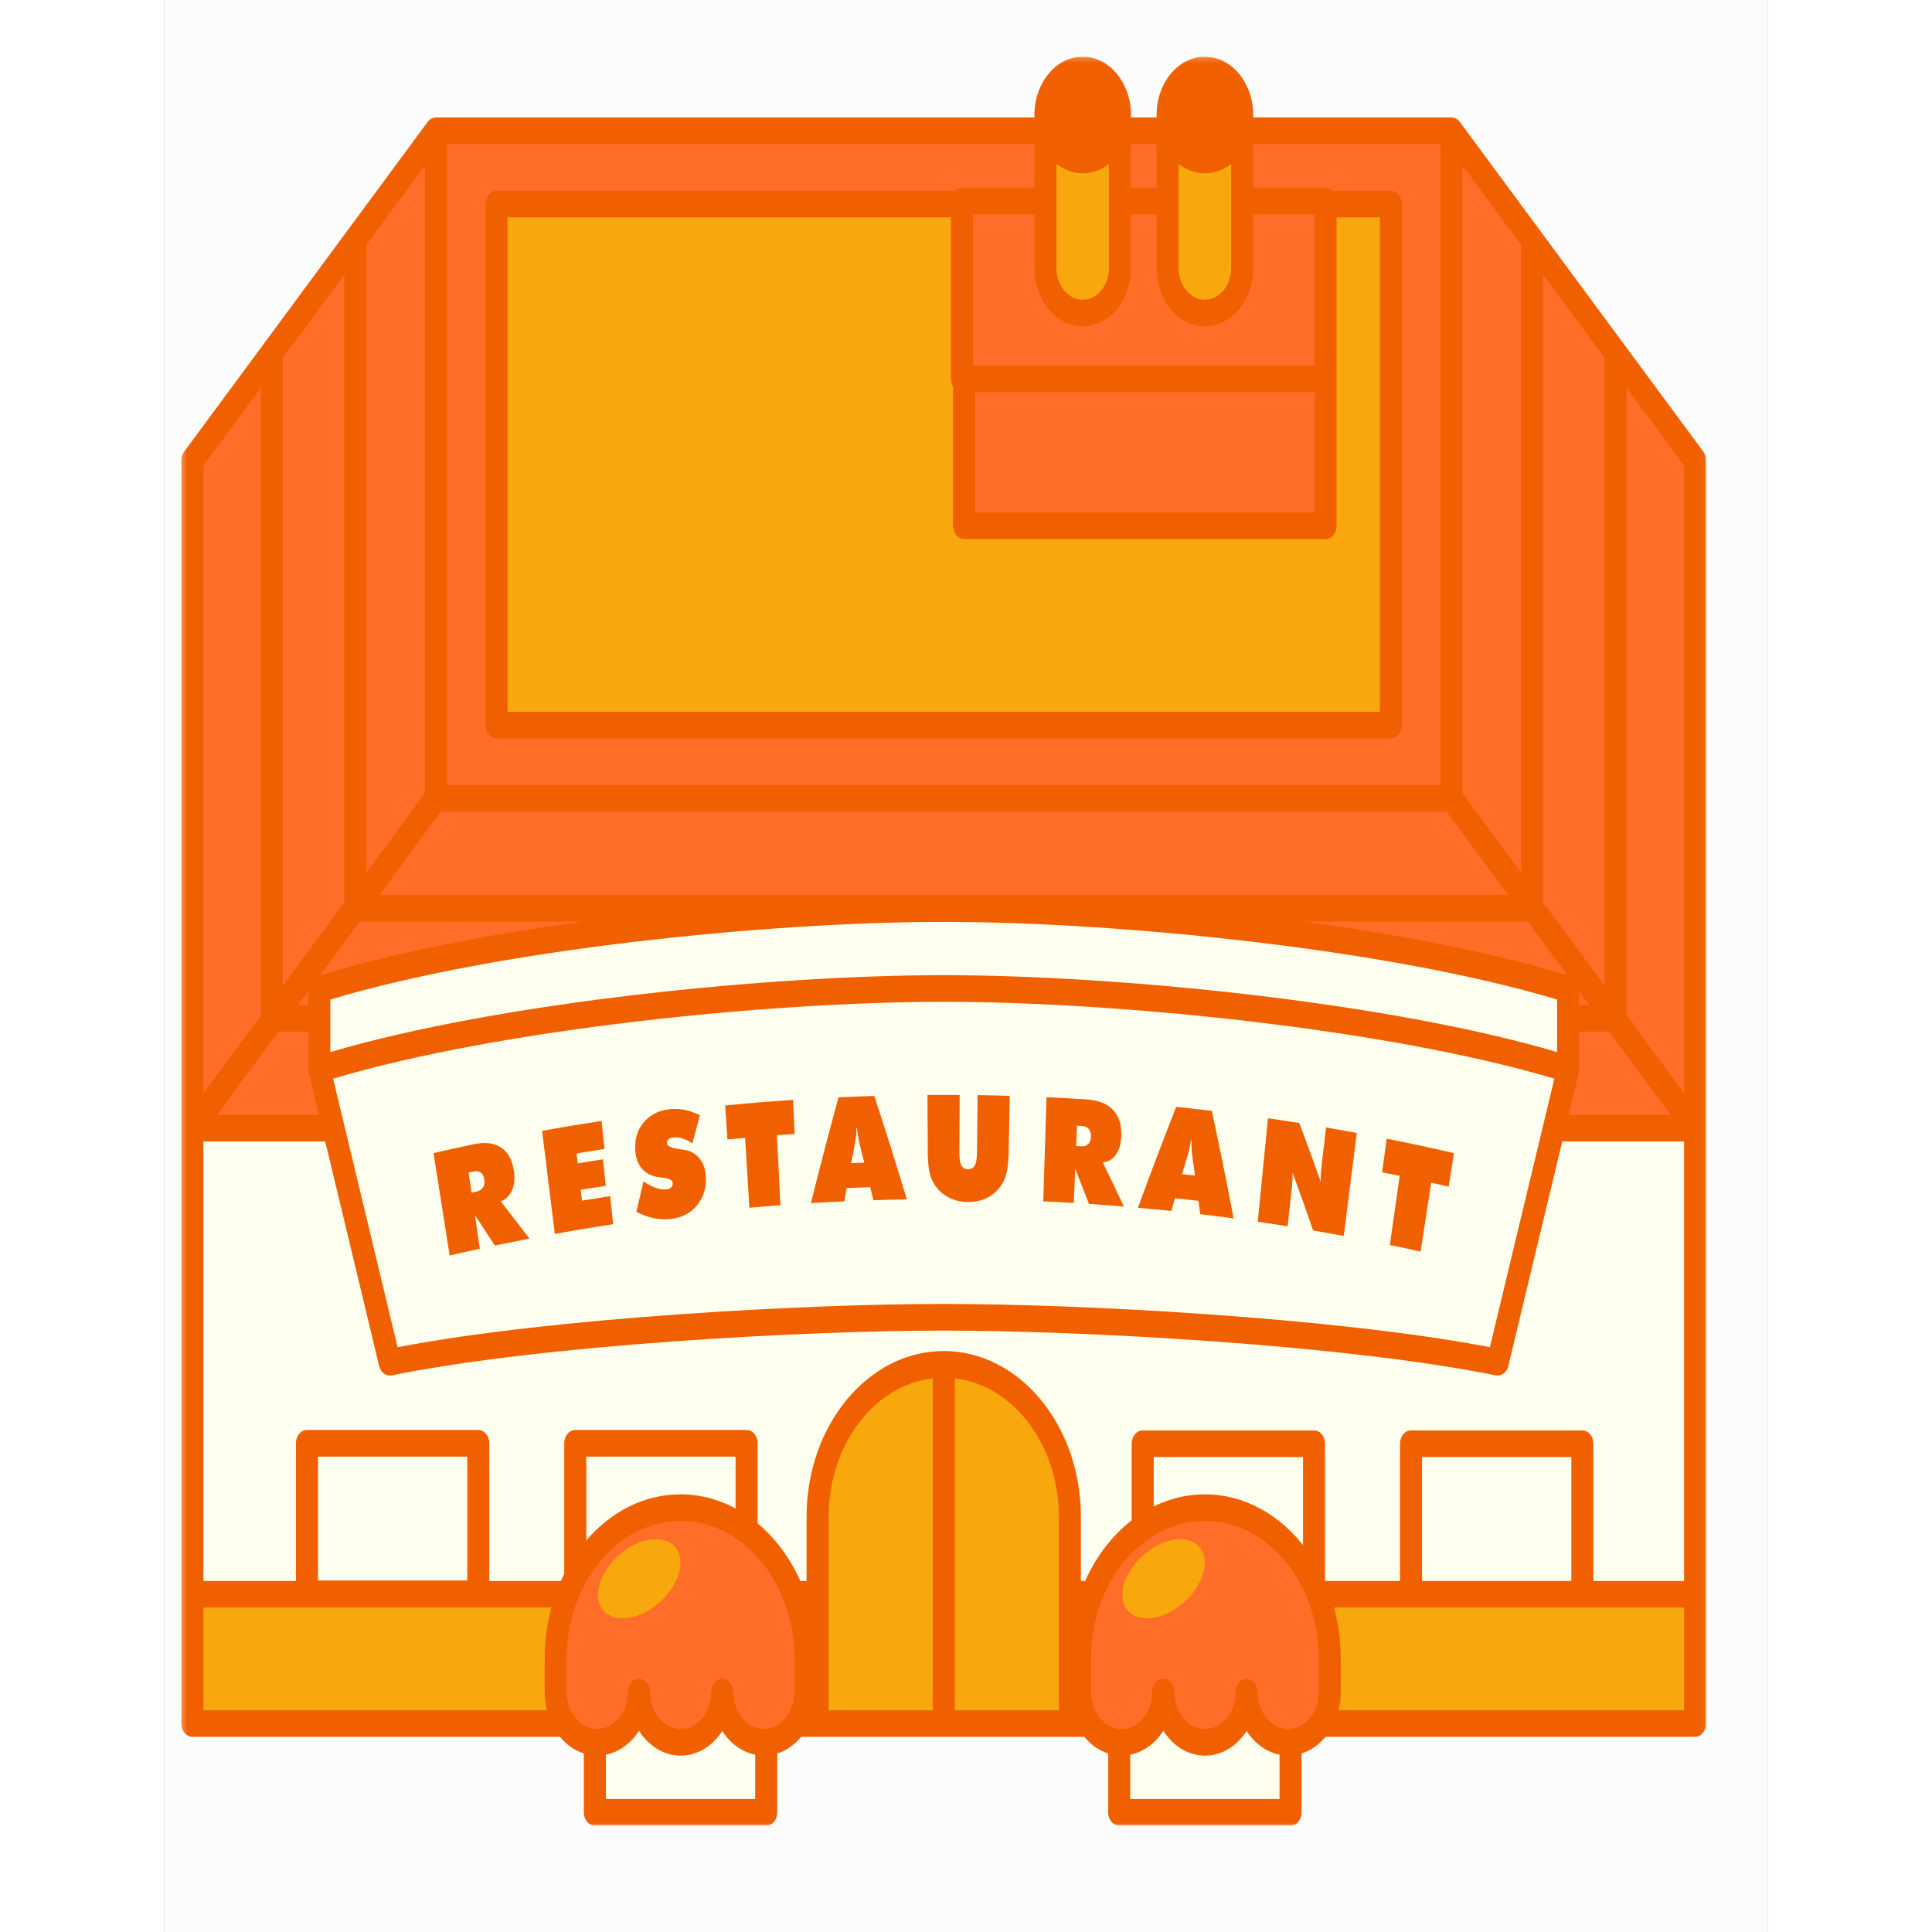 <svg width="200" height="200" viewBox="0 0 317 382" fill="none" xmlns="http://www.w3.org/2000/svg">
<rect x="0" y="0" width="317" height="382" fill="#333333" stroke="none"/>
<g clip-path="url(#clip0_16_216)">
<path d="M339.351 -37.211H-30.85V409.324H339.351V-37.211Z" fill="white"/>
<path d="M339.351 -37.211H-30.85V409.324H339.351V-37.211Z" fill="white"/>
<path d="M339.351 -37.211H-30.85V409.324H339.351V-37.211Z" fill="#FCFCFC"/>
<mask id="mask0_16_216" style="mask-type:luminance" maskUnits="userSpaceOnUse" x="3" y="11" width="302" height="350">
<path d="M3.291 11.21H304.966V360.996H3.291V11.21Z" fill="white"/>
</mask>
<g mask="url(#mask0_16_216)">
<path d="M304.838 91.055V340.778C304.838 342.231 303.861 343.41 302.656 343.41H229.576C228.294 344.972 226.668 346.119 224.856 346.697V358.345C224.856 359.798 223.879 360.977 222.674 360.977H188.796C187.591 360.977 186.614 359.798 186.614 358.345V346.697C184.802 346.119 183.179 344.972 181.894 343.41H125.904C124.622 344.972 122.996 346.119 121.183 346.697V358.345C121.183 359.798 120.206 360.977 119.001 360.977H85.124C83.919 360.977 82.942 359.798 82.942 358.345V346.697C81.129 346.119 79.503 344.972 78.221 343.41H5.537C4.332 343.41 3.355 342.231 3.355 340.778V91.055C3.355 90.412 3.554 89.788 3.911 89.303L52.056 24.106C52.072 24.083 52.092 24.063 52.111 24.044C52.137 24.005 52.169 23.97 52.198 23.939C52.265 23.862 52.336 23.796 52.407 23.73C52.439 23.703 52.474 23.672 52.506 23.645C52.593 23.579 52.686 23.521 52.779 23.466C52.802 23.455 52.824 23.435 52.847 23.424C52.963 23.369 53.085 23.323 53.207 23.292C53.245 23.28 53.284 23.276 53.322 23.269C53.419 23.249 53.515 23.238 53.612 23.234C53.638 23.23 53.66 23.222 53.682 23.222H172.025V22.749C172.025 22.745 172.025 22.741 172.025 22.741C172.025 16.381 176.309 11.21 181.572 11.21C186.839 11.21 191.123 16.381 191.123 22.741V23.226H196.188V22.749C196.188 22.745 196.188 22.745 196.188 22.741C196.188 16.381 200.471 11.21 205.735 11.21C211.002 11.21 215.286 16.381 215.286 22.741V23.226H254.51C254.536 23.226 254.562 23.234 254.588 23.234C254.681 23.238 254.771 23.249 254.864 23.269C254.906 23.276 254.947 23.28 254.989 23.292C255.111 23.327 255.227 23.369 255.343 23.424C255.375 23.439 255.401 23.462 255.433 23.478C255.516 23.528 255.603 23.583 255.683 23.645C255.722 23.672 255.757 23.703 255.793 23.738C255.863 23.796 255.928 23.862 255.992 23.935C256.024 23.97 256.056 24.005 256.085 24.044C256.104 24.067 256.124 24.083 256.14 24.106L304.285 89.303C304.642 89.788 304.838 90.412 304.838 91.055Z" fill="#F06000"/>
</g>
<path d="M83.427 288.004H112.94V298.252C109.611 296.462 105.935 295.462 102.063 295.462C94.829 295.462 88.26 298.935 83.427 304.571V288.004ZM195.619 297.857C198.742 296.318 202.158 295.462 205.735 295.462C213.354 295.462 220.241 299.318 225.135 305.493V288.093H195.619V297.857ZM30.375 312.501H59.888V288.004H30.375V312.501ZM248.671 288.093V312.59H278.188V288.093H248.671ZM275.373 208.015V197.635C242.26 187.657 188.514 182.277 154.096 182.277C119.682 182.277 65.933 187.653 32.82 197.635V208.015C66.357 198.135 119.782 192.813 154.096 192.813C188.411 192.813 241.836 198.135 275.373 208.015ZM62.571 231.865C62.202 231.586 61.719 231.509 61.125 231.636C60.736 231.722 60.543 231.76 60.151 231.846C60.386 233.431 60.505 234.222 60.739 235.807C61.125 235.726 61.318 235.683 61.707 235.602C62.295 235.474 62.725 235.21 62.995 234.807C63.265 234.4 63.355 233.885 63.265 233.257C63.172 232.609 62.941 232.144 62.571 231.865ZM203.119 227.268C203.071 226.621 203.058 226.016 203.077 225.454C203.032 225.446 203.013 225.446 202.968 225.438C202.904 226 202.798 226.59 202.653 227.214C202.509 227.838 202.264 228.725 201.914 229.873C201.631 230.78 201.49 231.237 201.207 232.144C202.242 232.253 202.759 232.311 203.794 232.431C203.656 231.478 203.585 230.997 203.444 230.043C203.273 228.838 203.164 227.911 203.119 227.268ZM137.187 224.857C137.074 224.225 137 223.624 136.962 223.062C136.917 223.066 136.894 223.066 136.852 223.066C136.843 223.632 136.801 224.233 136.721 224.876C136.644 225.516 136.489 226.435 136.261 227.625C136.072 228.567 135.978 229.039 135.792 229.981C136.83 229.939 137.351 229.919 138.389 229.881C138.151 228.954 138.032 228.493 137.794 227.566C137.502 226.392 137.299 225.489 137.187 224.857ZM181.428 222.632C181.032 222.609 180.836 222.597 180.444 222.574C180.377 224.183 180.345 224.985 180.28 226.594C180.669 226.617 180.865 226.628 181.257 226.652C181.852 226.69 182.318 226.547 182.655 226.225C182.993 225.904 183.176 225.427 183.205 224.791C183.234 224.132 183.096 223.621 182.787 223.248C182.479 222.876 182.025 222.671 181.428 222.632ZM262.082 266.371C231.386 260.475 180.824 257.816 154.096 257.816C127.369 257.816 76.81 260.475 46.114 266.371L33.363 213.275C66.517 203.402 119.869 198.08 154.096 198.08C188.324 198.08 241.675 203.402 274.833 213.275L262.082 266.371ZM72.189 244.905C69.937 241.939 68.799 240.466 66.501 237.528C67.498 237.164 68.23 236.458 68.706 235.404C69.178 234.35 69.323 233.102 69.13 231.656C68.834 229.443 68.005 227.865 66.633 226.931C65.264 225.997 63.423 225.764 61.125 226.249C57.956 226.919 56.375 227.268 53.213 227.997C54.492 236.094 55.129 240.141 56.411 248.234C58.798 247.688 59.991 247.42 62.382 246.905C61.983 244.226 61.787 242.889 61.392 240.214C62.986 242.633 63.776 243.843 65.348 246.277C68.082 245.703 69.451 245.432 72.189 244.905ZM88.73 242.052C88.498 239.835 88.382 238.726 88.151 236.509C85.918 236.85 84.802 237.028 82.572 237.396C82.473 236.54 82.424 236.11 82.328 235.249C84.304 234.923 85.294 234.765 87.277 234.458C87.055 232.365 86.943 231.319 86.724 229.225C84.725 229.532 83.729 229.691 81.734 230.024C81.644 229.237 81.599 228.842 81.509 228.055C83.716 227.69 84.819 227.516 87.026 227.175C86.795 224.962 86.679 223.853 86.445 221.636C81.737 222.353 79.384 222.748 74.683 223.593C75.692 231.745 76.193 235.819 77.202 243.97C81.808 243.141 84.115 242.757 88.73 242.052ZM107.044 232.419C106.941 231.028 106.51 229.877 105.748 228.974C104.984 228.066 103.987 227.524 102.763 227.346C102.609 227.326 102.39 227.295 102.107 227.256C100.33 227.024 99.418 226.625 99.366 226.047C99.341 225.737 99.44 225.485 99.665 225.28C99.887 225.078 100.221 224.95 100.658 224.896C101.233 224.826 101.838 224.896 102.467 225.097C103.1 225.303 103.74 225.632 104.383 226.086C104.98 223.853 105.282 222.737 105.893 220.504C104.852 219.989 103.827 219.632 102.824 219.438C101.818 219.244 100.806 219.206 99.794 219.33C97.589 219.601 95.87 220.527 94.642 222.086C93.418 223.648 92.917 225.535 93.126 227.733C93.261 229.152 93.72 230.288 94.495 231.144C95.272 232.001 96.32 232.528 97.647 232.733C97.872 232.761 98.184 232.799 98.589 232.854C99.835 232.997 100.481 233.354 100.53 233.923C100.559 234.253 100.456 234.524 100.231 234.745C100.003 234.97 99.678 235.106 99.254 235.16C98.65 235.234 97.984 235.148 97.261 234.9C96.535 234.652 95.697 234.218 94.739 233.602C94.16 236.005 93.874 237.207 93.312 239.61C94.507 240.214 95.68 240.633 96.834 240.866C97.991 241.098 99.125 241.145 100.244 241.005C102.429 240.73 104.142 239.807 105.401 238.21C106.661 236.617 107.214 234.691 107.044 232.419ZM121.112 224.458C122.514 224.353 123.214 224.303 124.618 224.21C124.493 221.516 124.432 220.171 124.31 217.477C118.934 217.837 116.247 218.058 110.877 218.581C111.057 221.268 111.147 222.613 111.327 225.299C112.725 225.163 113.426 225.097 114.827 224.973C115.164 230.505 115.334 233.268 115.672 238.8C118.13 238.579 119.364 238.478 121.823 238.292C121.54 232.757 121.398 229.993 121.112 224.458ZM146.805 237.144C144.314 228.946 143.026 224.857 140.375 216.694C137.54 216.783 136.123 216.837 133.289 216.969C131.026 225.322 129.937 229.505 127.835 237.885C130.48 237.722 131.804 237.652 134.449 237.532C134.629 236.489 134.719 235.966 134.899 234.92C136.766 234.838 137.698 234.803 139.568 234.737C139.812 235.768 139.934 236.28 140.175 237.307C142.826 237.222 144.154 237.191 146.805 237.144ZM167.156 216.674C164.611 216.601 163.339 216.57 160.793 216.531C160.745 221.023 160.723 223.272 160.678 227.76C160.662 229.036 160.52 229.927 160.247 230.431C159.974 230.931 159.524 231.179 158.901 231.171C158.271 231.164 157.827 230.915 157.57 230.419C157.313 229.927 157.185 229.028 157.191 227.722C157.214 223.233 157.223 220.985 157.246 216.492C154.701 216.477 153.428 216.477 150.883 216.496C150.905 220.965 150.915 223.198 150.937 227.667C150.944 229.16 151.031 230.373 151.191 231.311C151.355 232.245 151.609 233.028 151.956 233.656C152.654 234.939 153.592 235.92 154.781 236.606C155.967 237.292 157.323 237.641 158.852 237.66C160.376 237.676 161.732 237.358 162.927 236.695C164.126 236.036 165.084 235.075 165.797 233.807C166.163 233.179 166.436 232.396 166.616 231.45C166.796 230.508 166.902 229.307 166.931 227.842C167.021 223.376 167.066 221.144 167.156 216.674ZM189.715 238.555C188.077 235.059 187.244 233.315 185.557 229.83C186.592 229.745 187.437 229.253 188.093 228.357C188.748 227.458 189.118 226.28 189.198 224.818C189.32 222.582 188.806 220.818 187.649 219.535C186.489 218.256 184.744 217.531 182.424 217.384C179.223 217.178 177.623 217.093 174.422 216.946C174.162 225.183 174.033 229.299 173.776 237.532C176.193 237.645 177.401 237.707 179.818 237.85C179.927 235.137 179.985 233.78 180.094 231.063C181.196 233.85 181.739 235.245 182.813 238.04C185.576 238.226 186.955 238.327 189.715 238.555ZM211.417 240.901C209.778 232.392 208.92 228.14 207.12 219.644C204.295 219.306 202.881 219.147 200.053 218.857C196.952 226.807 195.442 230.795 192.495 238.796C195.14 239.032 196.461 239.16 199.099 239.435C199.385 238.424 199.526 237.92 199.812 236.912C201.676 237.11 202.605 237.21 204.469 237.431C204.607 238.486 204.675 239.013 204.813 240.071C207.454 240.381 208.775 240.548 211.417 240.901ZM235.775 224.008C233.343 223.558 232.128 223.341 229.692 222.923C229.371 225.659 229.21 227.028 228.889 229.764C228.779 230.695 228.706 231.447 228.664 232.028C228.625 232.609 228.612 233.14 228.628 233.629C226.98 228.989 226.138 226.675 224.415 222.051C221.935 221.655 220.694 221.469 218.21 221.109C217.397 229.291 216.992 233.381 216.179 241.563C218.547 241.908 219.73 242.087 222.095 242.463C222.417 239.517 222.577 238.044 222.899 235.098C222.969 234.443 223.018 233.854 223.043 233.323C223.069 232.792 223.075 232.295 223.059 231.83C224.73 236.408 225.547 238.703 227.144 243.296C229.564 243.711 230.772 243.924 233.188 244.374C234.223 236.226 234.741 232.152 235.775 224.008ZM254.98 227.997C249.668 226.776 247.01 226.202 241.682 225.144C241.319 227.803 241.136 229.132 240.772 231.791C242.164 232.071 242.858 232.21 244.246 232.497C243.469 237.962 243.08 240.695 242.302 246.16C244.741 246.668 245.959 246.928 248.395 247.471C249.224 242.017 249.639 239.288 250.471 233.834C251.856 234.144 252.55 234.299 253.935 234.617C254.353 231.97 254.562 230.648 254.98 227.997Z" fill="#FFFFF0"/>
<path d="M300.477 225.694V312.594H282.549V285.457C282.549 284.004 281.572 282.825 280.367 282.825H246.489C245.284 282.825 244.311 284.004 244.311 285.457V312.594H229.496V285.457C229.496 284.004 228.519 282.825 227.317 282.825H193.437C192.235 282.825 191.258 284.004 191.258 285.457V300.598C187.411 303.582 184.23 307.71 182.058 312.594H181.216V299.877C181.216 281.817 169.049 267.131 154.096 267.131C139.147 267.131 126.98 281.817 126.98 299.877V312.594H125.74C123.712 308.036 120.807 304.136 117.304 301.206V285.368C117.304 283.914 116.328 282.736 115.122 282.736H81.245C80.04 282.736 79.063 283.914 79.063 285.368V311.152C78.829 311.625 78.6 312.106 78.385 312.594H64.252V285.368C64.252 283.914 63.275 282.736 62.07 282.736H28.192C26.987 282.736 26.011 283.914 26.011 285.368V312.594H7.719V225.694H31.805L42.464 270.08C42.772 271.363 43.827 272.162 44.919 271.945C75.139 265.836 126.955 263.088 154.096 263.088C181.241 263.088 233.057 265.836 263.277 271.945C263.399 271.968 263.518 271.98 263.637 271.98C264.595 271.98 265.459 271.22 265.732 270.08L276.392 225.698H300.477V225.694ZM110.309 342.255C108.403 345.216 105.427 347.127 102.088 347.127C98.733 347.127 95.745 345.201 93.842 342.212C92.271 344.681 89.951 346.406 87.303 346.937V355.709H116.819V346.937C114.187 346.41 111.88 344.701 110.309 342.255ZM213.981 342.255C212.079 345.216 209.1 347.127 205.761 347.127C202.406 347.127 199.417 345.201 197.515 342.212C195.943 344.681 193.626 346.406 190.978 346.937V355.709H220.492V346.937C217.86 346.41 215.552 344.701 213.981 342.255Z" fill="#FFFFF0"/>
<path d="M196.188 37.134H191.123V28.49H196.188V37.134ZM252.332 28.49H215.286V37.134H229.596C230.107 37.134 230.573 37.355 230.945 37.711H242.514C243.719 37.711 244.693 38.89 244.693 40.347V143.372C244.693 144.829 243.719 146.008 242.514 146.008H65.679C64.477 146.008 63.5 144.829 63.5 143.372V40.347C63.5 38.894 64.477 37.711 65.679 37.711H156.352C156.722 37.355 157.188 37.134 157.702 37.134H172.025V28.49H55.864V155.229H252.332V28.49ZM35.587 54.321L23.417 70.798V194.89L35.587 178.409V54.321ZM19.056 76.706L7.719 92.059V216.151L19.056 200.798V76.706ZM51.5 32.769L39.951 48.413V172.501L51.504 156.857V32.769H51.5ZM268.245 48.413L256.692 32.769V156.857L268.245 172.501V48.413ZM284.776 70.802L272.606 54.321V178.409L284.776 194.89V70.802ZM289.14 76.71V200.798L300.477 216.151V92.059L289.14 76.71ZM265.694 176.963L253.533 160.497H54.659L42.502 176.963H265.694ZM28.475 211.659C28.469 211.616 28.469 211.573 28.466 211.531C28.466 211.484 28.459 211.438 28.459 211.391V203.964H22.562L10.405 220.427H30.538L28.546 212.124C28.508 211.973 28.488 211.818 28.475 211.659ZM38.611 182.231L30.786 192.828C45.199 188.39 63.622 184.835 82.736 182.231H38.611ZM28.459 195.979L26.454 198.693H28.459V195.979ZM281.742 198.693L279.737 195.979V198.693H281.742ZM279.737 203.964V211.391C279.737 211.438 279.73 211.484 279.727 211.531C279.727 211.573 279.724 211.616 279.721 211.663C279.708 211.818 279.685 211.973 279.65 212.124L277.654 220.43H297.791L285.63 203.964H279.737ZM225.46 182.231C244.571 184.835 262.994 188.39 277.41 192.828L269.582 182.231H225.46ZM227.414 101.319V77.512H160.305V101.319H227.414ZM172.025 42.401H159.884V72.244H227.414V42.401H215.286V52.995C215.286 59.352 211.002 64.527 205.735 64.527C200.471 64.527 196.188 59.352 196.188 52.995V42.401H191.123V52.995C191.123 59.352 186.839 64.527 181.572 64.527C176.309 64.527 172.025 59.352 172.025 52.995V42.401ZM124.567 327.905V334.568C124.567 338.588 121.858 341.859 118.529 341.859C115.196 341.859 112.487 338.588 112.487 334.568C112.487 333.111 111.514 331.933 110.309 331.933C109.103 331.933 108.127 333.111 108.127 334.568C108.127 338.588 105.417 341.859 102.088 341.859C98.759 341.859 96.05 338.588 96.05 334.568C96.05 333.111 95.022 331.933 93.817 331.933C92.612 331.933 91.635 333.111 91.635 334.568C91.635 338.588 88.925 341.859 85.596 341.859C82.267 341.859 79.558 338.588 79.558 334.568V327.905C79.558 312.92 89.655 300.729 102.063 300.729C114.473 300.729 124.567 312.92 124.567 327.905ZM101.593 306.788C100.086 303.64 95.423 303.489 91.175 306.451C86.927 309.416 84.703 314.366 86.207 317.513C87.711 320.661 92.374 320.812 96.622 317.846C100.874 314.885 103.097 309.931 101.593 306.788ZM228.24 327.905V334.568C228.24 338.588 225.531 341.859 222.201 341.859C218.872 341.859 216.163 338.588 216.163 334.568C216.163 333.111 215.186 331.933 213.981 331.933C212.776 331.933 211.799 333.111 211.799 334.568C211.799 338.588 209.09 341.859 205.761 341.859C202.432 341.859 199.722 338.588 199.722 334.568C199.722 333.111 198.694 331.933 197.489 331.933C196.284 331.933 195.31 333.111 195.31 334.568C195.31 338.588 192.601 341.859 189.269 341.859C185.94 341.859 183.231 338.588 183.231 334.568V327.905C183.231 312.92 193.328 300.729 205.735 300.729C218.143 300.729 228.24 312.92 228.24 327.905ZM205.266 306.788C203.759 303.64 199.096 303.489 194.848 306.451C190.599 309.416 188.375 314.366 189.879 317.513C191.383 320.661 196.046 320.812 200.295 317.846C204.546 314.885 206.77 309.931 205.266 306.788Z" fill="#FF6E29"/>
<path d="M300.477 317.858V338.142H232.167C232.446 337.006 232.6 335.809 232.6 334.568V327.905C232.6 324.401 232.131 321.025 231.276 317.858H300.477ZM76.521 317.858H7.719V338.142H75.631C75.352 337.006 75.197 335.809 75.197 334.568V327.905C75.197 324.401 75.663 321.025 76.521 317.858ZM240.332 42.979H231.775V103.955C231.775 105.409 230.798 106.587 229.596 106.587H158.123C156.918 106.587 155.941 105.409 155.941 103.955V76.423C155.681 75.985 155.52 75.457 155.52 74.876V42.979H67.861V140.74H240.332V42.979ZM181.576 59.259C184.436 59.259 186.762 56.449 186.762 52.995V32.409C185.265 33.583 183.488 34.273 181.572 34.273C179.66 34.273 177.883 33.583 176.386 32.409V52.995C176.386 56.449 178.712 59.259 181.576 59.259ZM205.735 59.259C208.595 59.259 210.922 56.449 210.922 52.995V32.409C209.427 33.583 207.647 34.273 205.735 34.273C203.823 34.273 202.043 33.583 200.548 32.409V52.995C200.548 56.449 202.875 59.259 205.735 59.259ZM131.344 299.877V338.142H151.918V272.526C140.391 273.856 131.344 285.612 131.344 299.877ZM156.278 272.526V338.142H176.852V299.877C176.852 285.612 167.805 273.856 156.278 272.526ZM91.175 306.451C86.927 309.416 84.703 314.366 86.207 317.513C87.711 320.661 92.374 320.812 96.622 317.846C100.874 314.885 103.097 309.931 101.593 306.788C100.086 303.64 95.423 303.489 91.175 306.451ZM194.848 306.451C190.599 309.416 188.375 314.366 189.879 317.513C191.383 320.661 196.046 320.812 200.298 317.846C204.546 314.885 206.77 309.931 205.266 306.788C203.762 303.64 199.096 303.489 194.848 306.451Z" fill="#F8A80C"/>
</g>
<defs>
<clipPath id="clip0_16_216">
<rect width="317" height="382" fill="white"/>
</clipPath>
</defs>
</svg>
